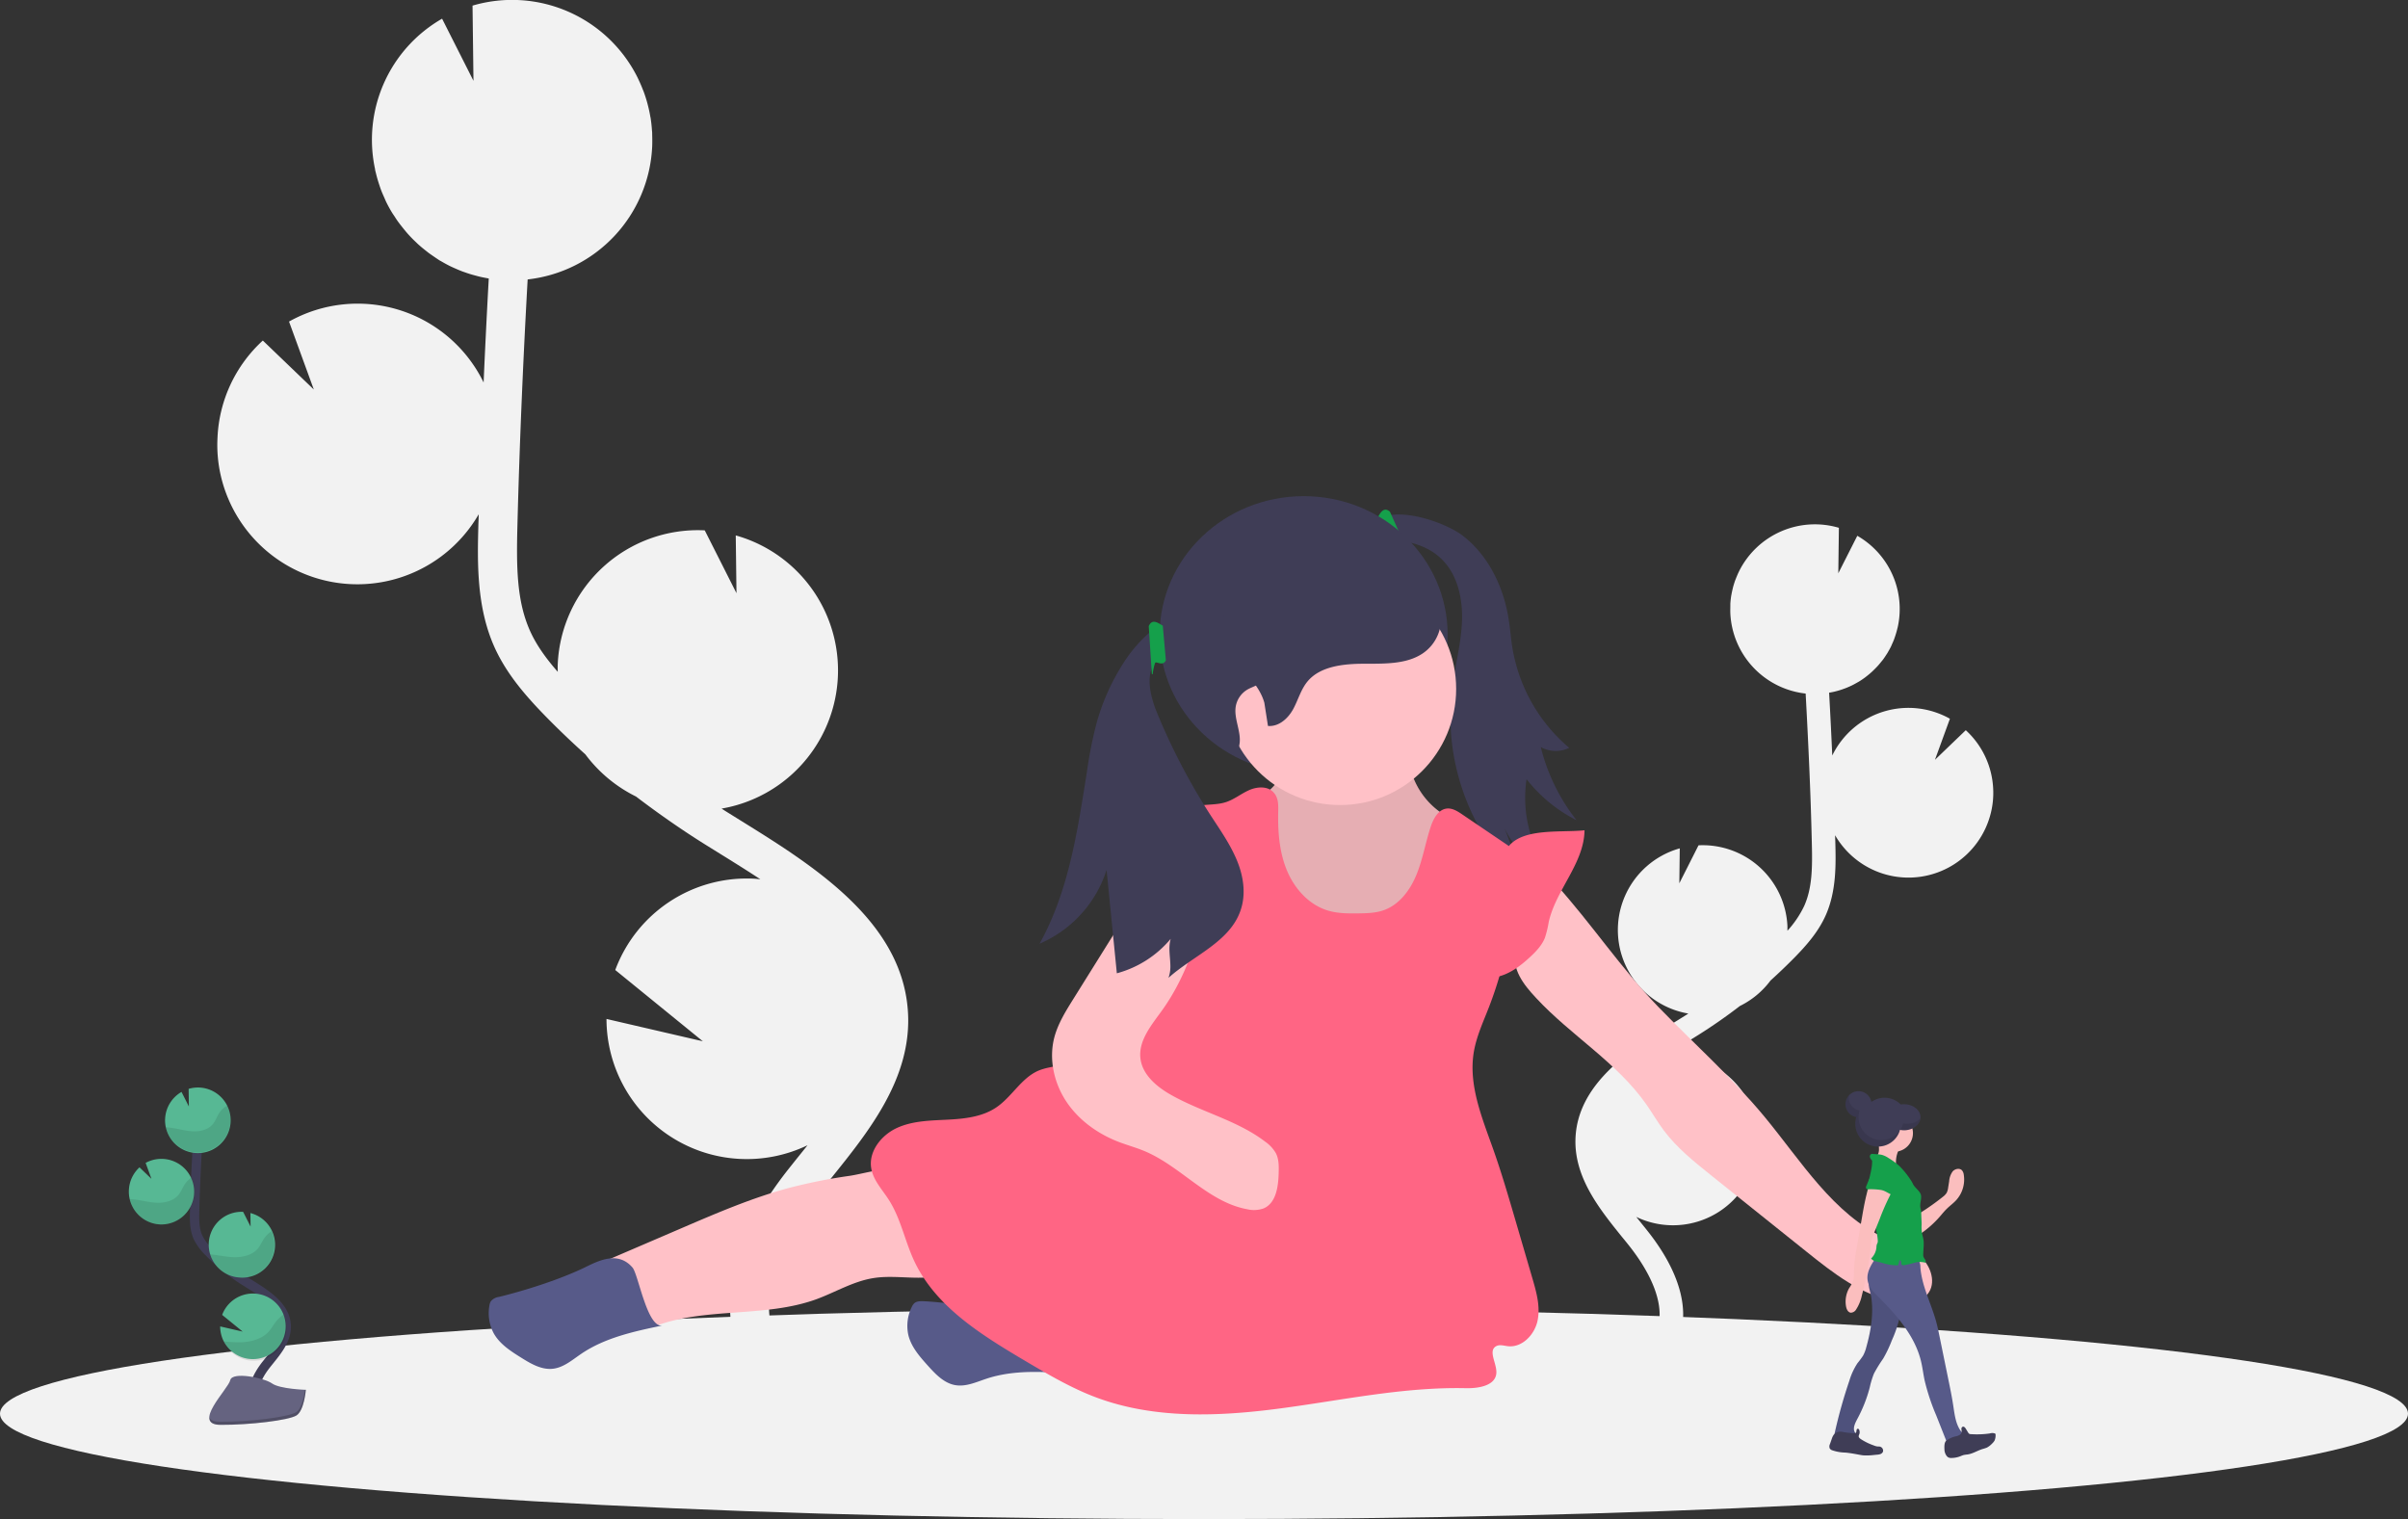 <svg xmlns="http://www.w3.org/2000/svg" id="ed14baf5-d46f-4452-8dca-658007bbd4c1" data-name="Layer 1" width="1028" height="648.5" viewBox="0 0 1028 648.5" class="injected-svg gridItem__media" xmlns:xlink="http://www.w3.org/1999/xlink"><rect x="0" y="0" width="1028" height="648.5" fill="#333333" stroke="none"/><title>doll play</title><path d="M402.13,476l-6.29-3.91c-.6-.37-1.19-.77-1.79-1.15a59.86,59.86,0,0,0,6.05-116.62l.31,24.66-13.55-26.83h-.17a59.87,59.87,0,0,0-62.58,57c-.06,1.15,0,2.27,0,3.4-4.71-5.38-9-11.15-11.83-17.47-5.73-12.79-5.84-27.28-5.39-44.9.9-34.9,2.41-70.08,4.37-105.14a59.85,59.85,0,0,0,53.16-56.64c.08-1.83.05-3.63,0-5.43,0-.45,0-.89-.07-1.34-.12-1.74-.28-3.46-.55-5.16,0-.28-.1-.55-.15-.82-.24-1.44-.54-2.86-.88-4.26-.13-.53-.26-1-.4-1.57-.42-1.53-.88-3-1.42-4.52-.18-.49-.39-1-.58-1.46-.42-1.09-.88-2.17-1.37-3.23-.26-.56-.51-1.12-.78-1.67-.08-.14-.13-.29-.21-.43l0,0a59.84,59.84,0,0,0-70.28-30.36l.4,32.1-13.4-26.52a59.57,59.57,0,0,0-28.55,64.51h-.06c.09.43.22.84.32,1.26.19.79.39,1.57.61,2.35.28,1,.6,2,.93,3,.25.74.49,1.47.77,2.2.41,1.06.87,2.09,1.33,3.12.27.6.51,1.22.8,1.81q1.14,2.33,2.48,4.53c.31.52.66,1,1,1.51.64,1,1.28,2,2,2.93.43.59.89,1.16,1.34,1.73.66.83,1.33,1.65,2,2.44.49.57,1,1.12,1.51,1.66.74.78,1.49,1.53,2.27,2.26.52.49,1,1,1.57,1.46.88.79,1.8,1.53,2.73,2.26.47.37.93.75,1.41,1.11,1.42,1,2.88,2,4.39,3,.28.17.59.31.87.48,1.27.74,2.55,1.45,3.87,2.09.57.28,1.15.53,1.73.79,1.08.48,2.17.95,3.29,1.38l2,.7c1.1.37,2.22.72,3.35,1,.66.18,1.33.37,2,.53,1.22.29,2.47.53,3.73.75l.24.05q-1.23,22.19-2.2,44.39a59.83,59.83,0,0,0-83.07-26l10.58,29-21.77-20.9a59.66,59.66,0,0,0-19.34,41.34A58.5,58.5,0,0,0,180.3,329a59.84,59.84,0,0,0,110.06,16.3c0,1.5-.1,3-.14,4.51-.4,15.54-.9,34.88,6.85,52.15,5.25,11.7,13.69,21.21,22,29.73,5.43,5.54,11.06,10.91,16.83,16.1a60.09,60.09,0,0,0,21.62,18C367,473,376.86,479.9,387,486.24l6.34,3.94c5.7,3.53,11.54,7.16,17.26,10.93-1-.1-2-.21-3-.26a59.89,59.89,0,0,0-58.94,39l37.4,30.43-41.14-9.54a59.89,59.89,0,0,0,85.82,53.92L428,618.08q-2.76,3.43-5.45,6.82c-24.34,30.83-31.11,60.09-19.06,82.4l14.66-7.91c-11.73-21.72,5.91-49.52,17.47-64.16q2.64-3.33,5.36-6.7c15.55-19.32,33.17-41.22,32.74-68.08C473,520,433.71,495.6,402.13,476Z" transform="translate(-86 -125.75)" fill="#F2F2F2"></path><path d="M801.89,561.51l3.8-2.37,1.08-.7a36.19,36.19,0,0,1-3.66-70.52l-.19,14.91,8.2-16.22h.1a36.21,36.21,0,0,1,37.85,34.48c0,.69,0,1.37,0,2a43.14,43.14,0,0,0,7.15-10.56c3.47-7.74,3.54-16.5,3.26-27.15C859,464.31,858,443,856.85,421.83a36.18,36.18,0,0,1-32.15-34.25c-.05-1.1,0-2.2,0-3.28,0-.27,0-.54,0-.82.07-1.05.17-2.09.33-3.11,0-.17.06-.33.09-.5.15-.87.33-1.73.53-2.58l.24-1c.26-.92.54-1.83.86-2.73.11-.3.24-.59.35-.88.26-.66.54-1.31.83-2,.16-.34.31-.67.48-1,0-.08.07-.17.12-.26h0a36.17,36.17,0,0,1,42.51-18.35l-.25,19.41,8.11-16a36,36,0,0,1,17.26,39h0c-.06.26-.14.5-.2.76-.11.48-.23.95-.37,1.42s-.36,1.2-.56,1.79-.3.89-.46,1.33c-.25.64-.53,1.27-.81,1.89-.16.36-.31.73-.48,1.09-.46.94-1,1.85-1.5,2.74-.19.31-.4.61-.6.92q-.57.9-1.2,1.77c-.26.35-.54.7-.81,1-.4.51-.8,1-1.22,1.48s-.61.67-.92,1-.9.92-1.37,1.37c-.31.3-.62.6-.95.88-.53.48-1.09.93-1.65,1.37l-.85.67c-.86.63-1.74,1.23-2.66,1.79l-.53.29c-.76.45-1.54.87-2.34,1.27l-1,.47c-.66.29-1.32.58-2,.83l-1.19.43c-.67.23-1.34.43-2,.62l-1.21.32c-.74.18-1.5.32-2.26.46l-.15,0q.75,13.41,1.34,26.84a36.16,36.16,0,0,1,50.23-15.7l-6.39,17.53,13.16-12.64a36.12,36.12,0,0,1,11.7,25,35.38,35.38,0,0,1-.92,10,36.19,36.19,0,0,1-66.56,9.86c0,.9.06,1.82.08,2.73.25,9.39.55,21.09-4.14,31.53-3.17,7.08-8.28,12.83-13.33,18q-4.94,5-10.18,9.74a36.3,36.3,0,0,1-13.07,10.87q-8.61,6.63-17.81,12.41l-3.84,2.38c-3.44,2.13-7,4.33-10.44,6.61.61-.06,1.22-.13,1.83-.16a36.23,36.23,0,0,1,35.65,23.57l-22.62,18.4,24.88-5.77a36.22,36.22,0,0,1-51.9,32.61l1.68,2.09c1.11,1.38,2.22,2.75,3.3,4.12,14.72,18.64,18.81,36.34,11.52,49.83l-8.86-4.79c7.09-13.13-3.58-29.94-10.57-38.8-1.06-1.34-2.15-2.69-3.24-4-9.4-11.68-20.06-24.92-19.8-41.17C759,588.08,782.79,573.34,801.89,561.51Z" transform="translate(-86 -125.75)" fill="#F2F2F2"></path><ellipse cx="514" cy="603.5" rx="514" ry="45" fill="#F2F2F2"></ellipse><path d="M195.4,725.42c-3-5.51.4-12.27,4.29-17.18s8.61-10,8.51-16.29c-.15-9-9.7-14.31-17.33-19.09a84,84,0,0,1-15.56-12.51,22.8,22.8,0,0,1-4.78-6.4c-1.58-3.52-1.54-7.52-1.44-11.37q.51-19.26,1.91-38.49" transform="translate(-86 -125.75)" fill="none" stroke="#3F3D56" stroke-miterlimit="10" stroke-width="4px"></path><path d="M156.49,603.39a14,14,0,0,1,7-11.5l3.14,6.22-.1-7.53a14.22,14.22,0,0,1,4.63-.56,14,14,0,1,1-14.68,13.37Z" transform="translate(-86 -125.75)" fill="#57B894"></path><path d="M181.52,698.38a14,14,0,1,0-.68-11.3l8.77,7.13L180,692A14,14,0,0,0,181.52,698.38Z" transform="translate(-86 -125.75)" fill="#57B894"></path><path d="M188.45,671.13a14,14,0,0,0,4.45-27.53l.08,5.78-3.18-6.29h0a14,14,0,0,0-14.67,13.36,13.84,13.84,0,0,0,.6,4.79A14,14,0,0,0,188.45,671.13Z" transform="translate(-86 -125.75)" fill="#57B894"></path><path d="M154.38,648.46a14,14,0,1,0-6.21-26.27l2.48,6.8-5.1-4.9a14,14,0,0,0-4.53,9.69,13.79,13.79,0,0,0,.35,3.87A14,14,0,0,0,154.38,648.46Z" transform="translate(-86 -125.75)" fill="#57B894"></path><path d="M158.38,607.13c3.24.35,6.39,1.36,9.64,1.56s6.82-.57,8.88-3.1c1.1-1.36,1.66-3.08,2.59-4.57a10,10,0,0,1,3.54-3.33A14,14,0,1,1,156.79,607Q157.58,607,158.38,607.13Z" transform="translate(-86 -125.75)" opacity="0.1"></path><path d="M154.38,648.46a14,14,0,0,0,13.35-20,10.37,10.37,0,0,0-2.82,2.82c-1,1.51-1.61,3.26-2.78,4.64-2.19,2.57-5.92,3.41-9.31,3.26s-6.66-1.12-10-1.43c-.47,0-.94-.07-1.42-.08A14,14,0,0,0,154.38,648.46Z" transform="translate(-86 -125.75)" opacity="0.1"></path><path d="M188.45,671.13a14,14,0,0,0,13.46-19.76,11.48,11.48,0,0,0-3,2.85c-1.09,1.54-1.77,3.32-3,4.74-2.37,2.63-6.35,3.56-9.93,3.48s-6.83-.93-10.28-1.2A14,14,0,0,0,188.45,671.13Z" transform="translate(-86 -125.75)" opacity="0.1"></path><path d="M181.52,698.38a14,14,0,0,0,25.59-11.45,13.84,13.84,0,0,0-3.08,2.75c-1.34,1.62-2.22,3.47-3.76,5-2.87,2.82-7.5,4-11.63,4.09A60,60,0,0,1,181.52,698.38Z" transform="translate(-86 -125.75)" opacity="0.1"></path><path d="M216.57,719.07s-11.08-.34-14.42-2.72-17-5.21-17.86-1.4-16.65,19-4.15,19.06,29.06-1.94,32.4-4S216.57,719.07,216.57,719.07Z" transform="translate(-86 -125.75)" fill="#656380"></path><path d="M179.92,732.69c12.51.1,29.06-2,32.39-4,2.54-1.55,3.55-7.09,3.89-9.65h.37s-.7,8.94-4,11-19.89,4.07-32.4,4c-3.61,0-4.85-1.31-4.78-3.21C175.86,732,177.23,732.66,179.92,732.69Z" transform="translate(-86 -125.75)" opacity="0.2"></path><path d="M710.32,354.32c11.06,8.46,17.56,21.91,19.73,35.66.64,4,.94,8.16,1.59,12.22A71.18,71.18,0,0,0,755.91,445a13,13,0,0,1-12.14-.33,82.72,82.72,0,0,0,15.28,31.24,63.76,63.76,0,0,1-21.35-17.52,53.74,53.74,0,0,0,10.86,41.09,42.94,42.94,0,0,1-22.9-27.14l9.54,25.16c-6-1.71-10.3-6.8-13.75-12a97.42,97.42,0,0,1-15.57-65.4c1.18-9.63,3.81-19.09,4.24-28.78s-1.74-20.1-8.68-26.89c-5.24-5.14-12.56-7.5-19.75-8-4.52-.32-16.23,3.29-11.8-4.85C676.67,339.15,702.43,348.29,710.32,354.32Z" transform="translate(-86 -125.75)" fill="#3F3D56"></path><path d="M674.06,346.78l5.72,13.68c2.5,2,3.8-1.92,4.68-1.07a23.27,23.27,0,0,1,3,3.73l.31-.17-8.39-18.74C676.49,341.68,675.06,345.27,674.06,346.78Z" transform="translate(-86 -125.75)" fill="#15A04B"></path><ellipse cx="556.55" cy="270.97" rx="61.47" ry="59.16" fill="#3F3D56"></ellipse><path d="M544,712.21c-12.33-.91-25-1.79-36.78,2.08-4.37,1.44-8.82,3.55-13.36,2.78-4.8-.81-8.44-4.65-11.7-8.27-3.54-3.93-7.21-8.1-8.41-13.26a18.22,18.22,0,0,1,1.48-11.81,4.86,4.86,0,0,1,1.11-1.64c1-.88,2.49-.9,3.83-.85,11.56.49,23.19,3.34,34.58,1.32,6.66-1.18,19.8-6.08,23.69,2.34C540.08,688.39,537.33,711.72,544,712.21Z" transform="translate(-86 -125.75)" fill="#575A89"></path><path d="M422.12,633.07c-15.38,4.19-30.09,10.51-44.74,16.81l-32.58,14,9.63,23.84c.83,2-.74,1.88,1.26,2.78,2.22,1,7.34,2.38,9.62,1.51,21.95-8.39,47.2-3.59,69.28-11.64,8.13-3,15.73-7.65,24.28-9,10-1.61,20.59,1.48,30.27-1.57a5,5,0,0,0,2.68-1.63,5.06,5.06,0,0,0,.56-3.22c-.5-8.23-3.61-16-7.65-23.07-2.65-4.68-6.88-14-12.15-16.28-5.95-2.55-17.57,1.18-23.77,2.1A228.87,228.87,0,0,0,422.12,633.07Z" transform="translate(-86 -125.75)" fill="#FFC1C7"></path><path d="M368.88,691.59c-12.1,2.51-24.56,5.18-34.78,12.13-3.81,2.59-7.5,5.84-12.08,6.35-4.84.54-9.39-2.14-13.52-4.73-4.49-2.8-9.17-5.8-11.74-10.43a18.27,18.27,0,0,1-1.83-11.77,4.91,4.91,0,0,1,.61-1.87A5.36,5.36,0,0,1,299,679.4c11.25-2.72,26.47-7.6,36.86-12.68,6.08-3,14.1-6.88,20.16.14C358.53,669.77,362.31,693,368.88,691.59Z" transform="translate(-86 -125.75)" fill="#575A89"></path><path d="M622,470a19.09,19.09,0,0,0-.95,7.3l0,18.46a23.08,23.08,0,0,0,.93,7.86c1.17,3.23,3.71,5.75,6.3,8A86.51,86.51,0,0,0,656.69,528c5.8,2,12.15,3.42,18.06,1.71a30.94,30.94,0,0,0,9.37-5.08,105.93,105.93,0,0,0,20.73-19.95c6-7.67,11.21-17.57,8.21-26.86A32.66,32.66,0,0,1,688.76,456c-1.15-3.66-1.71-7.68-4.12-10.66-5.16-6.38-15.16-4.59-23-2.2-7.61,2.31-20.83,3.65-26.47,9.45-2.23,2.29-3.08,6.05-5.26,8.55C627.29,464.19,623.6,466.09,622,470Z" transform="translate(-86 -125.75)" fill="#FFC1C7"></path><path d="M622,470a19.09,19.09,0,0,0-.95,7.3l0,18.46a23.08,23.08,0,0,0,.93,7.86c1.17,3.23,3.71,5.75,6.3,8A86.51,86.51,0,0,0,656.69,528c5.8,2,12.15,3.42,18.06,1.71a30.94,30.94,0,0,0,9.37-5.08,105.93,105.93,0,0,0,20.73-19.95c6-7.67,11.21-17.57,8.21-26.86A32.66,32.66,0,0,1,688.76,456c-1.15-3.66-1.71-7.68-4.12-10.66-5.16-6.38-15.16-4.59-23-2.2-7.61,2.31-20.83,3.65-26.47,9.45-2.23,2.29-3.08,6.05-5.26,8.55C627.29,464.19,623.6,466.09,622,470Z" transform="translate(-86 -125.75)" opacity="0.1"></path><circle cx="572.08" cy="294.1" r="49.57" fill="#FFC1C7"></circle><path d="M788.79,597.15c2.58,3.68,4.82,7.59,7.51,11.19,5.53,7.39,12.83,13.25,20,19l40.92,32.76c11.42,9.15,23.48,18.6,37.87,21.25,4.91.91,10.72.65,13.87-3.21,3.68-4.53,1.51-11.67-2.78-15.62s-10.07-5.72-15.36-8.17c-22.36-10.39-35.9-33-51.64-52-13.83-16.67-30.08-31.15-45.16-46.69-16-16.52-28.66-35.69-43.93-52.6-7.3,6.08-15.62,18.42-17.26,28-1.47,8.56,3.43,14.83,9,20.78C756.63,567.81,776.17,579.19,788.79,597.15Z" transform="translate(-86 -125.75)" fill="#FFC1C7"></path><path d="M762.45,480.2c-.18,14.13-12.19,25.37-15.28,39.15a46.33,46.33,0,0,1-1.62,6.72c-1.27,3.21-3.73,5.8-6.26,8.15-4.18,3.89-8.94,7.52-14.54,8.63-.67.13,2-46.33,2.94-50.64C730.6,478.25,750.81,481.45,762.45,480.2Z" transform="translate(-86 -125.75)" fill="#FF6584"></path><path d="M631.66,473.25c-.11,8.33.62,16.84,3.91,24.49S645,512.13,653,514.49c4.22,1.25,8.69,1.24,13.09,1.18,3.55-.06,7.17-.15,10.52-1.31,6.73-2.32,11.38-8.58,14.08-15.16s3.85-13.68,6.07-20.43c1.16-3.55,3.31-7.53,7-7.86,2.35-.2,4.51,1.18,6.46,2.5l20,13.55c4,22.85-.1,46.62-8.39,68.28-2.49,6.49-5.52,12.86-6.66,19.71-2.33,14.1,3.58,28.08,8.35,41.56,3.48,9.82,6.4,19.83,9.33,29.83l7.37,25.21c1.71,5.87,3.44,12,2.18,18s-6.61,11.59-12.68,10.89c-1.69-.19-3.52-.82-5,0-3.61,2,.41,7.43.08,11.56-.42,5.34-7.65,6.49-13,6.37-26.58-.59-52.82,5.14-79.17,8.63s-53.9,4.62-78.78-4.73c-10.65-4-20.51-9.84-30.31-15.63-18.55-11-38.16-23.08-47.27-42.62-4-8.55-5.73-18.14-10.83-26.07-2.8-4.38-6.67-8.37-7.51-13.5-1.18-7.22,4.36-14.15,11-17.19s14.23-3.15,21.54-3.52,15-1.19,21-5.34C518,593.93,522,586,529.26,582.84c3.1-1.33,6.53-1.64,9.8-2.47a46.54,46.54,0,0,0,12.59-5.65c30.27-18.44,47.74-55.88,42.42-90.92a72.48,72.48,0,0,1-1-10.6,3.19,3.19,0,0,1,.34-1.76,2.8,2.8,0,0,1,1.44-.95c4.62-1.7,9.86-.79,14.54-2.32,3.54-1.16,6.5-3.63,9.91-5.13s7.9-1.79,10.41,1C632,466.53,631.71,469.82,631.66,473.25Z" transform="translate(-86 -125.75)" fill="#FF6584"></path><path d="M625.76,425.74c-3.53-12.6-19.56-20.1-21.92-32.91-1.24-6.76,1.83-13.62,6.59-18.66s11.08-8.51,17.41-11.69c9.28-4.67,19.41-9,30-8.05,10.92,1,24.87,2.93,33.35,9.64,6,4.74,7.66,14.6,9.51,21.68a17.81,17.81,0,0,1-7.41,19c-7,4.66-16.46,4.32-25.17,4.35s-18.43,1.1-23.8,7.41c-2.94,3.45-4.07,7.94-6.2,11.88s-6.06,7.66-10.81,7.27Z" transform="translate(-86 -125.75)" fill="#3F3D56"></path><path d="M544.12,552.37c-3.19,5.12-6.44,10.34-8,16.18-2.44,9.28-.2,19.47,5.11,27.46s13.5,13.84,22.46,17.26c3.56,1.36,7.25,2.36,10.77,3.82,15.64,6.49,27.25,21.79,43.91,24.87a12.43,12.43,0,0,0,7.08-.34c5.32-2.26,6.27-9.26,6.43-15,.08-2.88.14-5.89-1.14-8.47a15.09,15.09,0,0,0-4.59-5c-11.92-9.13-27.17-12.6-40.23-20-6.13-3.46-12.24-8.59-13.06-15.58-.89-7.65,4.77-14.28,9.27-20.54,11.06-15.39,20.46-40.29,15.15-59.45-7.48-27-25.9,11.12-30.82,19Q555.31,534.46,544.12,552.37Z" transform="translate(-86 -125.75)" fill="#FFC1C7"></path><path d="M580.67,478.42c-2.85,3.28-4.77,7.25-7.2,10.86a45.41,45.41,0,0,1-13,12.76c5.76-.6,12.27-1,16.56,2.91,3.63,3.27,4.47,8.56,6.83,12.84a15.8,15.8,0,0,0,8.27,7.39,11.48,11.48,0,0,0,10.78-1.46c4.63-3.6,5.14-10.29,5.26-16.16l.21-10.56c.08-3.93,0-8.24-2.52-11.23-1.57-1.84-3.86-2.87-5.92-4.14C592,476.74,589.6,468.17,580.67,478.42Z" transform="translate(-86 -125.75)" fill="#FF6584"></path><path d="M615,444.18c1.35-5.58-2.43-11.38-1.42-17a10.42,10.42,0,0,1,4.75-6.93c1.39-.85,3-1.36,4.41-2.14a13.28,13.28,0,0,0,5.6-16.35c-2.06-4.73-6.7-7.75-11.27-10.12-4.85-2.53-10.76-4.64-15.6-2.1-5.88,3.09-6.71,11-6.79,17.68-.07,5.46-.12,11,1.47,16.24a43.63,43.63,0,0,0,8.7,15.26C605.54,439.45,614.09,448,615,444.18Z" transform="translate(-86 -125.75)" fill="#3F3D56"></path><path d="M615.68,514.18c-4.51,13.64-20,19.31-30.84,29a14.17,14.17,0,0,0,.81-4.81c0-4-1-8,.14-11.84a45.3,45.3,0,0,1-23,14.72l-4.38-44.13a51.13,51.13,0,0,1-28.61,31.49C542.22,506.36,546,480.5,550,455.34a182.09,182.09,0,0,1,4.16-21,94.5,94.5,0,0,1,11.29-25.3,60.67,60.67,0,0,1,11-13c4.29-3.6,9.14-6.1,13.88-5.22h0c8.18,1.54,4.89,5.55,0,9.23-3.88,2.9-8.78,5.61-9.94,6.77a11.8,11.8,0,0,0-2.87,4.72c-1.88,5.73.14,13,2.6,18.92A271.94,271.94,0,0,0,603,474.08c4,6.1,8.18,12.1,11,18.83S618,507.28,615.68,514.18Z" transform="translate(-86 -125.75)" fill="#3F3D56"></path><path d="M582.4,392.85l1.32,14.77c-1.29,2.9-4.25.07-4.63,1.24a22.9,22.9,0,0,0-1,4.71h-.35l-1.33-20.49C577.88,389.47,580.82,392,582.4,392.85Z" transform="translate(-86 -125.75)" fill="#15A04B"></path><circle cx="804.54" cy="478.34" r="9.72" fill="#3F3D56"></circle><path d="M884.9,679.71c1,7-.22,14.22-2.13,21.07a15.59,15.59,0,0,1-1.4,3.7,39.16,39.16,0,0,1-2.38,3.21,28,28,0,0,0-3.48,7.52,211.36,211.36,0,0,0-6.21,22.11,1.51,1.51,0,0,0,0,.94c.23.54,1,.62,1.54.61l7.63,0c.28-.52-.23-1.09-.55-1.59-1.1-1.69,0-3.88.91-5.65a60.12,60.12,0,0,0,5.38-13.6,36.65,36.65,0,0,1,1.8-5.91,59,59,0,0,1,3.93-6.37,53.94,53.94,0,0,0,3.73-7.87,50.7,50.7,0,0,0,3.68-11.54,46,46,0,0,0-.08-11.37,1,1,0,0,0-.24-.65,1,1,0,0,0-.59-.17l-10.24-.52c-2.11-.11-2.61-.57-2.29,1.5C884.15,676.64,884.68,678.15,884.9,679.71Z" transform="translate(-86 -125.75)" fill="#575A89"></path><path d="M884.9,679.71c1,7-.22,14.22-2.13,21.07a15.59,15.59,0,0,1-1.4,3.7,39.16,39.16,0,0,1-2.38,3.21,28,28,0,0,0-3.48,7.52,211.36,211.36,0,0,0-6.21,22.11,1.51,1.51,0,0,0,0,.94c.23.54,1,.62,1.54.61l7.63,0c.28-.52-.23-1.09-.55-1.59-1.1-1.69,0-3.88.91-5.65a60.12,60.12,0,0,0,5.38-13.6,36.65,36.65,0,0,1,1.8-5.91,59,59,0,0,1,3.93-6.37,53.94,53.94,0,0,0,3.73-7.87,50.7,50.7,0,0,0,3.68-11.54,46,46,0,0,0-.08-11.37,1,1,0,0,0-.24-.65,1,1,0,0,0-.59-.17l-10.24-.52c-2.11-.11-2.61-.57-2.29,1.5C884.15,676.64,884.68,678.15,884.9,679.71Z" transform="translate(-86 -125.75)" opacity="0.1"></path><path d="M886.92,662.59c-2.08,3-4.27,6.44-3.57,10,.52,2.71,2.59,4.82,4.55,6.79,7.81,7.84,15.5,16.56,18.16,27.31.68,2.78,1,5.64,1.6,8.44a92.31,92.31,0,0,0,4.9,14.77l5.1,12.89a7.71,7.71,0,0,0,7.36-4.88,3.19,3.19,0,0,1-1.93-1.25c-2.17-3-2.62-6.88-3.18-10.55-.61-4.06-1.44-8.08-2.27-12.1L914,696.24c-.42-2.06-.84-4.11-1.39-6.14-2.13-7.83-6.16-15.23-6.78-23.33a5.44,5.44,0,0,0-1-3.38,5,5,0,0,0-3.5-1.16C896.27,661.89,891.87,661.4,886.92,662.59Z" transform="translate(-86 -125.75)" fill="#575A89"></path><path d="M873.17,737.14a7.46,7.46,0,0,0-1.69-.22,3.51,3.51,0,0,0-2.76,1.51,6.75,6.75,0,0,0-.74,1.64l-.74,2.11a2.33,2.33,0,0,0-.1,1.91,2,2,0,0,0,1,.77,18.48,18.48,0,0,0,5.74,1c1.89.19,3.76.52,5.62.87.64.12,1.28.24,1.93.31a23.66,23.66,0,0,0,4.37-.13l1.5-.15a5.23,5.23,0,0,0,1.47-.27,1.89,1.89,0,0,0,1.09-1,1.76,1.76,0,0,0-1.39-2.19c-.4-.08-.81,0-1.21-.09a5.51,5.51,0,0,1-1.31-.4,25.38,25.38,0,0,1-5.54-2.7c-.47-.33-1-.79-.91-1.36a3.05,3.05,0,0,1,.24-.7,2.59,2.59,0,0,0,0-1.82c-.1-.25-.27-.51-.53-.54-.72-.09-.63.95-.74,1.36s-.4.6-.91.55C876.1,737.49,874.63,737.41,873.17,737.14Z" transform="translate(-86 -125.75)" fill="#3F3D56"></path><path d="M916.1,744.43a4.82,4.82,0,0,0,1,2.93,2.36,2.36,0,0,0,.74.59,2.91,2.91,0,0,0,1.34.21,10.62,10.62,0,0,0,3.78-.76,12.8,12.8,0,0,1,1.3-.49,16.59,16.59,0,0,1,1.7-.25c2.25-.32,4.22-1.65,6.4-2.32a15.47,15.47,0,0,0,1.89-.62,8.81,8.81,0,0,0,2.24-1.75,5.76,5.76,0,0,0,1-1.23,5.47,5.47,0,0,0,.44-2.48.7.7,0,0,0-.07-.38.5.5,0,0,0-.24-.19,3.49,3.49,0,0,0-2.17,0,38.46,38.46,0,0,1-8,.3,1.64,1.64,0,0,1-.76-.15,1.69,1.69,0,0,1-.48-.55l-1-1.63c-.29-.47-.75-1-1.28-.85a1,1,0,0,0-.57,1.09,5.78,5.78,0,0,1,.06,1.31,1.76,1.76,0,0,1-.87,1.13,5.34,5.34,0,0,1-1.36.53,10.33,10.33,0,0,0-4.41,2C916,741.63,916.05,743.38,916.1,744.43Z" transform="translate(-86 -125.75)" fill="#3F3D56"></path><path d="M915.57,636.56a6.17,6.17,0,0,0,1.49-1.61,6.63,6.63,0,0,0,.63-2.23l.43-2.7a8.11,8.11,0,0,1,1.5-4.2c1-1.13,3-1.54,4-.42a3.54,3.54,0,0,1,.73,1.81,13.12,13.12,0,0,1-3.22,10.88c-1.22,1.34-2.71,2.4-4,3.67-1.13,1.09-2.1,2.33-3.14,3.52a43.48,43.48,0,0,1-8.55,7.47,38.89,38.89,0,0,0,0-6.2c-.22-1.46-.81-2.24.59-3.19A105.05,105.05,0,0,0,915.57,636.56Z" transform="translate(-86 -125.75)" fill="#FBBEBE"></path><path d="M888.15,616.66a5,5,0,0,1-1.89,3.77q5.09,1.77,10,3.92a3.5,3.5,0,0,1-.86-2.43,12.28,12.28,0,0,1,1.88-6.56,1.56,1.56,0,0,0,.31-.86c0-.64-.8-.94-1.43-1.08a35.75,35.75,0,0,0-6.5-.94c-.94,0-2-.33-1.84.87A13.18,13.18,0,0,1,888.15,616.66Z" transform="translate(-86 -125.75)" fill="#FBBEBE"></path><circle cx="808.71" cy="483.74" r="7.95" fill="#FBBEBE"></circle><path d="M902.57,631a9.63,9.63,0,0,0-1-1.69,34.93,34.93,0,0,0-4.77-5.85,30.11,30.11,0,0,0-4.53-3.32,10.07,10.07,0,0,0-2.84-1.37,11,11,0,0,0-1.81-.25l-2.07-.16a1.69,1.69,0,0,0-.55,0,1.16,1.16,0,0,0-.69,1.4,3.39,3.39,0,0,0,.92,1.45c.09,4.21-1.78,8.37-2,12.57-.44,7.36,4,14.2,4.41,21.56a2.54,2.54,0,0,1-.1,1c-.06.15-.15.29-.22.44a4.17,4.17,0,0,0-.25,1.49A7.56,7.56,0,0,1,884.8,663a3.34,3.34,0,0,0,1.26,1,22.25,22.25,0,0,0,2.82.67,22,22,0,0,0,7.37,1.26,6.59,6.59,0,0,0,.57-2.14c.35-.22.76.25.81.66s0,.9.26,1.2a1.22,1.22,0,0,0,1,.2,43.43,43.43,0,0,0,4.48-1.05,8.47,8.47,0,0,1,4.55,0,1.2,1.2,0,0,0-.07-1.33,6,6,0,0,1-.71-1.22,2.69,2.69,0,0,1-.09-.8c0-2.33.48-4.68,0-7-.14-.67-.35-1.32-.49-2a17.57,17.57,0,0,1-.19-4c0-1.35-.13-2.77-.15-4.12a15.44,15.44,0,0,0-.11-1.67c-.09-.58-.27-1.14-.32-1.73-.15-1.48.45-3,.36-4.44C906.08,634.28,903.46,633.05,902.57,631Z" transform="translate(-86 -125.75)" fill="#15A04B"></path><path d="M884.64,629.89c-1.93,5.11-2.87,10.53-3.8,15.91l-2.18,12.63a60.33,60.33,0,0,0-1.21,10.78,11.45,11.45,0,0,1-.21,3,15.84,15.84,0,0,1-1.86,3.52,11.66,11.66,0,0,0-1.26,7.87c.23,1.13.84,2.41,2,2.54a2.75,2.75,0,0,0,2.31-1.42,18,18,0,0,0,2.43-6,135.45,135.45,0,0,0,3.78-21,19.79,19.79,0,0,1,.37-2.66,19,19,0,0,1,.92-2.66l2.5-6.19a98.9,98.9,0,0,1,6.5-14c-2.61-.75-5.33-1.63-7.94-2.38A7.58,7.58,0,0,0,884.64,629.89Z" transform="translate(-86 -125.75)" fill="#FBBEBE"></path><path d="M889.16,633.77a29.67,29.67,0,0,0-5.58-.32,1.2,1.2,0,0,1-.75-.2c-.38-.32-.22-.93,0-1.39l.9-2.17a3.13,3.13,0,0,1,.73-1.2,3,3,0,0,1,1.71-.58,15.26,15.26,0,0,1,6,.23,7.1,7.1,0,0,1,4.59,3.55,2.43,2.43,0,0,1,.05,2.38c-.71,1-2.3,2.15-3.48,1.59C891.83,635,890.75,634.11,889.16,633.77Z" transform="translate(-86 -125.75)" fill="#15A04B"></path><path d="M898.87,597.15a8.12,8.12,0,0,0-4.43,1.27,9.72,9.72,0,0,0-9.54-2.23,5.56,5.56,0,1,0-6.43,6.43,9.61,9.61,0,0,0-.43,2.86,9.72,9.72,0,0,0,19.09,2.6,8.28,8.28,0,0,0,1.74.18c3.84,0,7-2.49,7-5.56S902.71,597.15,898.87,597.15Z" transform="translate(-86 -125.75)" fill="#3F3D56"></path><path d="M900.26,605.48a8.21,8.21,0,0,1-1.74-.18,9.65,9.65,0,0,1-1.29,2.8,8.85,8.85,0,0,0,1.64.16c3.58,0,6.53-2.17,6.9-5A7.63,7.63,0,0,1,900.26,605.48Z" transform="translate(-86 -125.75)" opacity="0.1"></path><path d="M889.15,612.42a9.72,9.72,0,0,1-9.29-12.58,5.56,5.56,0,0,1-4.6-5.47,6.64,6.64,0,0,1,.09-1,5.56,5.56,0,0,0,3.12,9.25,9.61,9.61,0,0,0-.43,2.86,9.72,9.72,0,0,0,19,2.9A9.71,9.71,0,0,1,889.15,612.42Z" transform="translate(-86 -125.75)" opacity="0.1"></path></svg>
